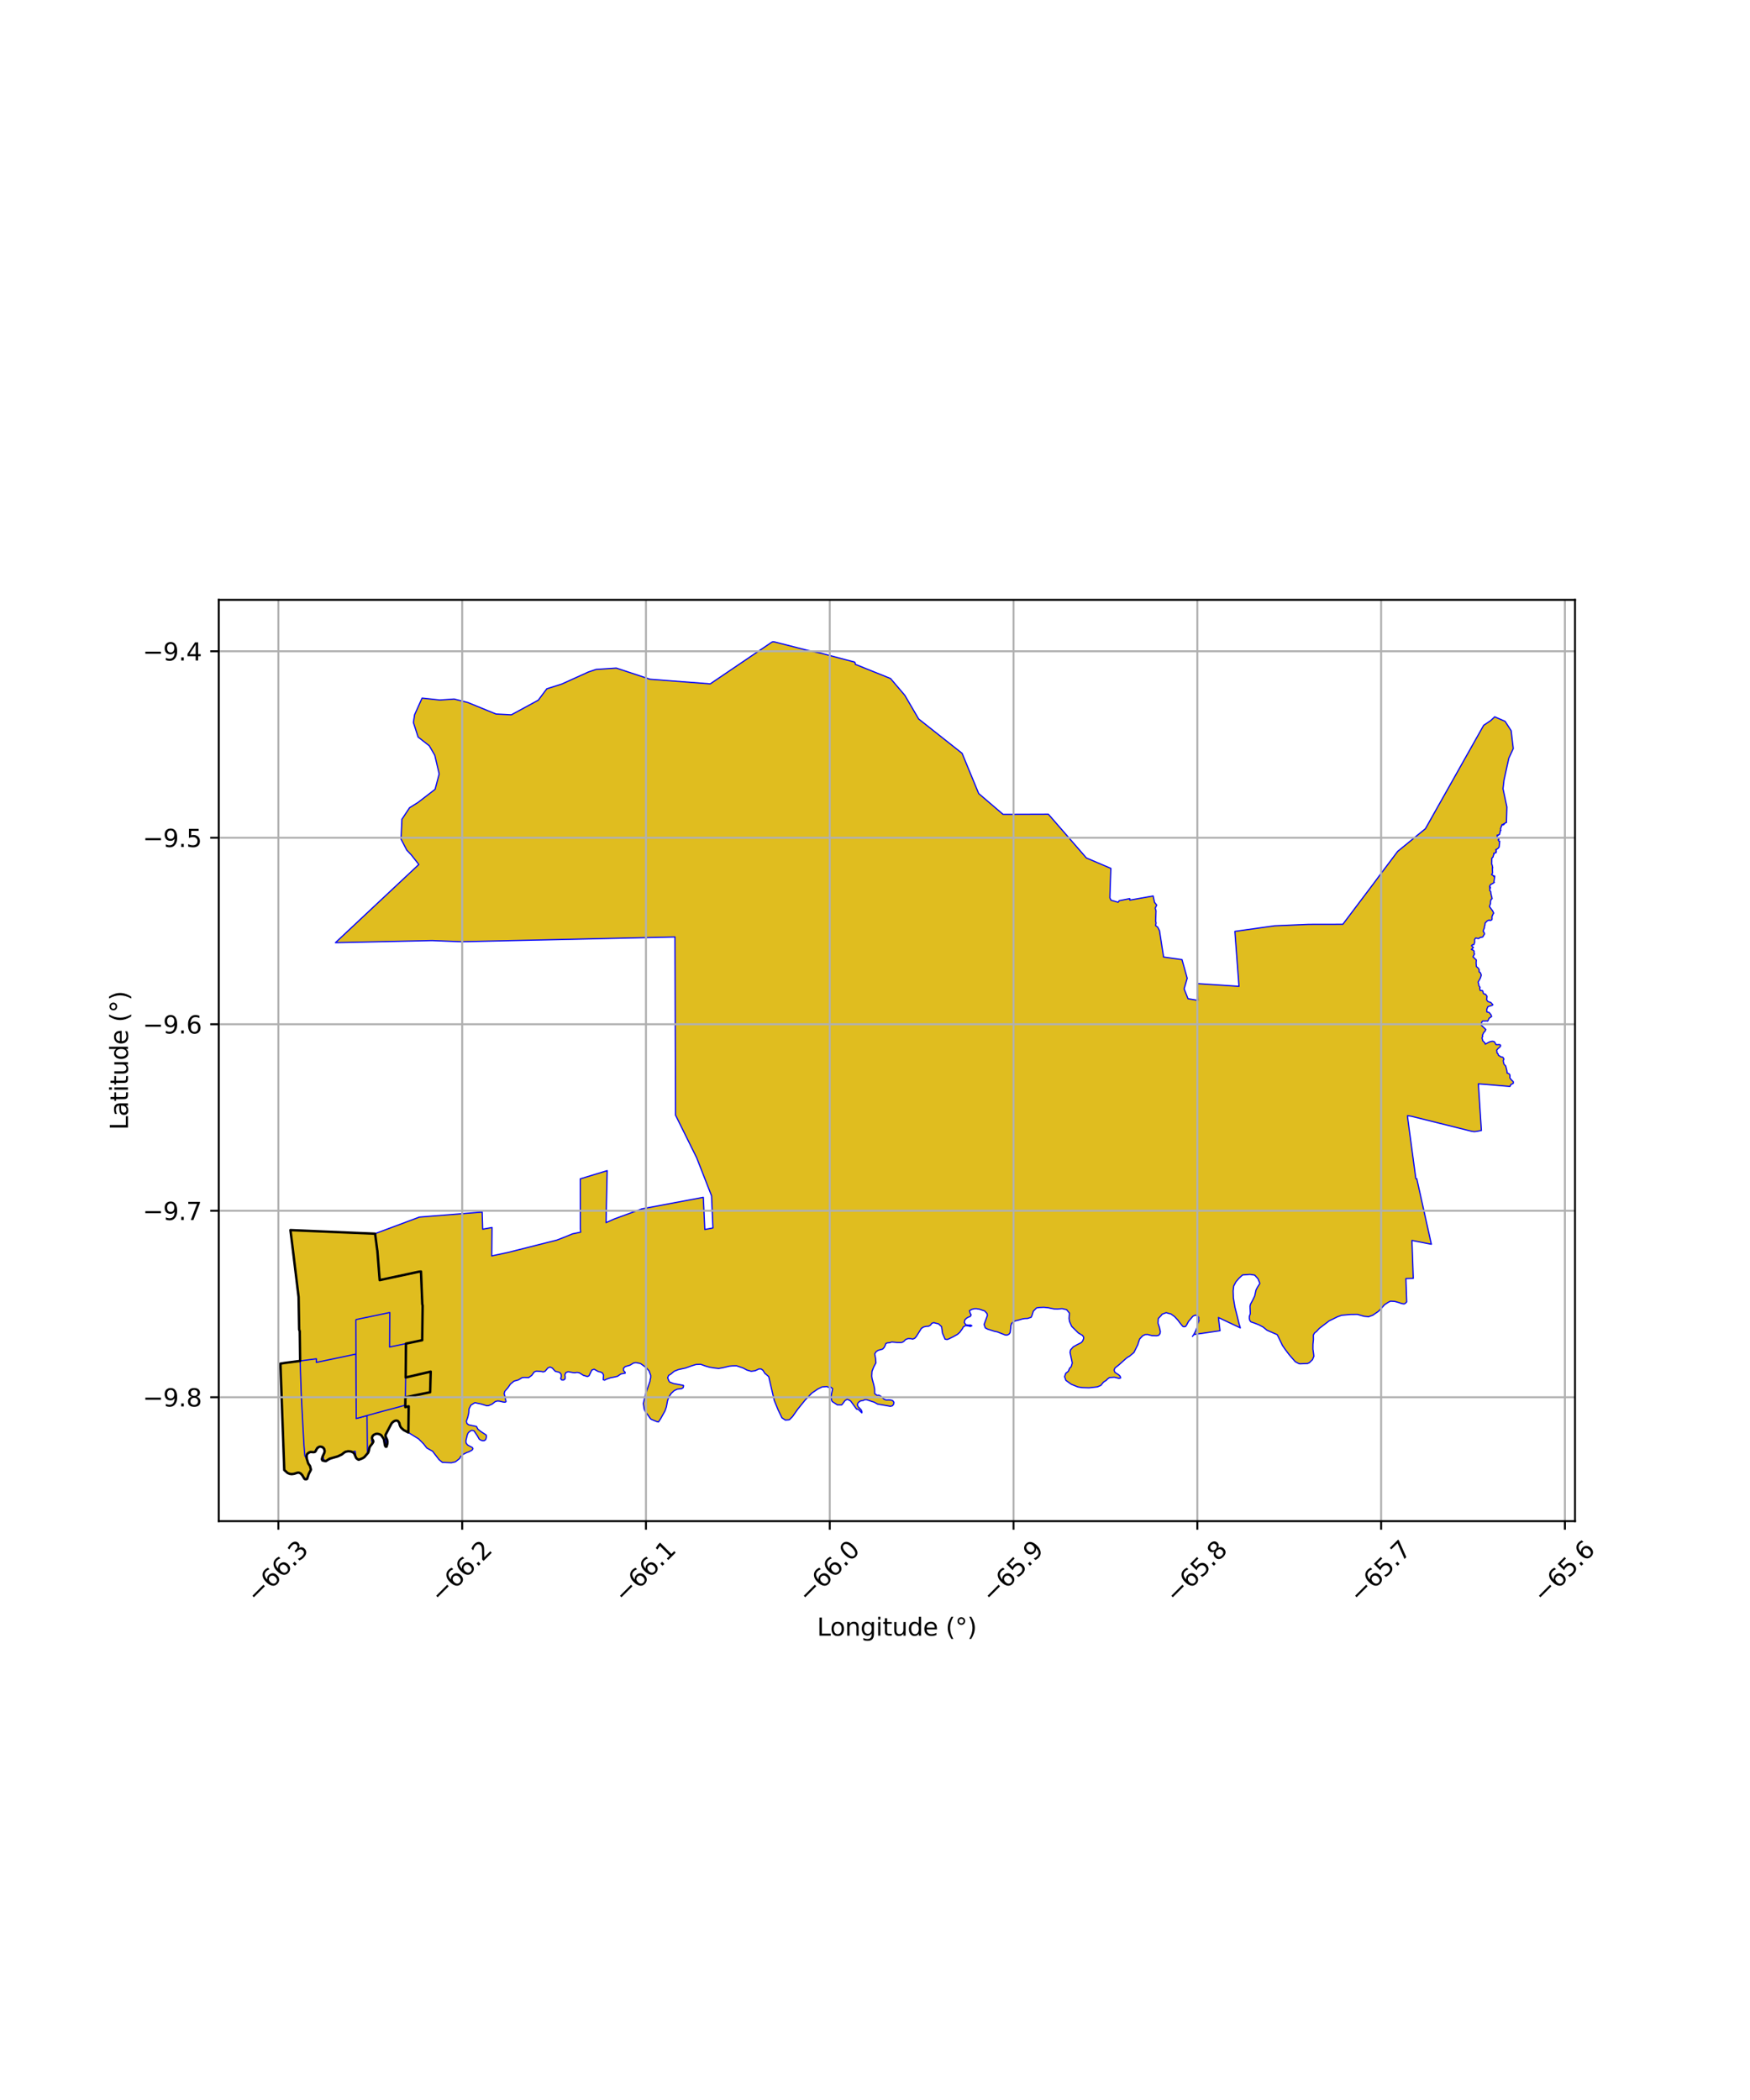 <?xml version="1.0" encoding="utf-8" standalone="no"?>
<!DOCTYPE svg PUBLIC "-//W3C//DTD SVG 1.1//EN"
  "http://www.w3.org/Graphics/SVG/1.1/DTD/svg11.dtd">
<svg xmlns:xlink="http://www.w3.org/1999/xlink" width="720pt" height="864pt" viewBox="0 0 720 864" xmlns="http://www.w3.org/2000/svg" version="1.1">
 <defs>
  <style type="text/css">*{stroke-linejoin: round; stroke-linecap: butt}</style>
 </defs>
 <g id="figure_1">
  <g id="patch_1">
   <path d="M 0 864 
L 720 864 
L 720 0 
L 0 0 
z
" style="fill: #ffffff"/>
  </g>
  <g id="axes_1">
   <g id="patch_2">
    <path d="M 90 625.85 
L 648 625.85 
L 648 246.79 
L 90 246.79 
z
" style="fill: #ffffff"/>
   </g>
   <g id="PatchCollection_1">
    <path d="M 158.603 591.757 
L 158.918 595.007 
L 158.739 595.235 
L 158.569 595.098 
L 158.489 594.958 
L 158.334 594.422 
L 158.135 592.862 
L 157.983 592.301 
L 157.729 591.754 
L 156.909 590.575 
L 156.407 590.192 
L 155.458 589.91 
L 154.716 589.92 
L 154.131 590.107 
L 153.758 590.34 
L 153.44 590.64 
L 153.258 590.887 
L 153.076 591.273 
L 153.026 591.596 
L 153.054 591.814 
L 153.11 591.969 
L 152.83 592.515 
L 153.18 593.9 
L 152.39 594.83 
L 152.165 595.211 
L 151.945 595.86 
L 151.772 596.744 
L 151.692 596.804 
L 150.652 598.706 
L 150.506 598.885 
L 149.876 599.523 
L 149.152 599.981 
L 148.119 600.46 
L 147.727 600.552 
L 147.67 600.561 
L 147.409 600.543 
L 146.73 600.066 
L 146.411 599.608 
L 146.038 598.62 
L 145.778 598.105 
L 145.485 597.74 
L 145.234 597.543 
L 144.834 597.333 
L 144.304 597.176 
L 143.192 597.084 
L 142.515 597.175 
L 142.098 597.336 
L 141.603 597.633 
L 140.614 598.414 
L 138.939 599.206 
L 138.246 599.391 
L 136.859 599.65 
L 136.053 599.885 
L 135.553 600.174 
L 134.712 600.791 
L 134.164 601.086 
L 133.742 601.135 
L 132.915 601.024 
L 132.673 600.882 
L 132.639 600.84 
L 132.451 600.438 
L 132.911 598.895 
L 133.154 598.427 
L 133.425 597.773 
L 133.566 597.213 
L 133.543 596.747 
L 133.538 596.729 
L 133.589 596.134 
L 133.21 595.564 
L 133.01 595.675 
L 132.637 595.373 
L 132.031 595.169 
L 131.703 595.168 
L 131.279 595.281 
L 130.757 595.638 
L 130.367 596.073 
L 129.942 596.873 
L 129.872 596.896 
L 129.599 597.313 
L 129.524 597.38 
L 129.002 597.473 
L 127.801 597.384 
L 127.358 597.508 
L 126.835 597.802 
L 126.391 598.223 
L 126.194 598.671 
L 126.128 599.252 
L 126.218 600.173 
L 126.62 601.721 
L 126.822 602.11 
L 127.502 603.105 
L 127.849 604.836 
L 127.844 604.855 
L 127.335 605.72 
L 127.06 606.371 
L 126.86 607.012 
L 126.773 607.554 
L 125.611 608.605 
L 125.543 608.603 
L 125.258 608.446 
L 124.643 607.344 
L 124.323 606.875 
L 123.642 606.183 
L 123.22 605.937 
L 122.905 605.869 
L 122.463 605.894 
L 120.967 606.369 
L 120.044 606.488 
L 119.83 606.465 
L 119.101 606.341 
L 118.302 606.016 
L 116.954 604.796 
L 116.94 604.411 
L 115.364 561.044 
L 117.069 560.758 
L 123.483 559.929 
L 123.321 547.736 
L 123.083 547.001 
L 122.851 533.627 
L 122.531 530.868 
L 122.158 527.954 
L 121.805 525.194 
L 121.478 522.552 
L 120.518 514.346 
L 120.18 511.605 
L 119.825 509.131 
L 119.491 506.101 
L 154.325 507.583 
L 155.208 514.409 
L 155.262 514.612 
L 156.211 526.674 
L 159.488 525.967 
L 162.858 525.234 
L 166.24 524.496 
L 169.609 523.764 
L 172.398 523.21 
L 173.207 523.149 
L 173.742 536.513 
L 173.885 537.176 
L 173.701 551.396 
L 167.03 552.798 
L 166.906 566.728 
L 177.203 564.324 
L 176.971 572.801 
L 166.787 574.883 
L 166.761 578.917 
L 168.15 578.608 
L 168.026 588.536 
L 168.016 589.366 
L 166.723 588.756 
L 166.09 588.374 
L 165.623 587.999 
L 165.101 587.489 
L 164.772 587.011 
L 164.447 586.23 
L 164.3 585.481 
L 164.006 584.957 
L 163.802 584.728 
L 163.54 584.556 
L 163.032 584.462 
L 162.564 584.548 
L 162.033 584.785 
L 161.492 585.195 
L 161.05 585.709 
L 159.175 589.173 
L 158.668 590.252 
L 158.607 590.608 
L 158.675 591.073 
L 158.777 591.299 
L 158.603 591.757 
" clip-path="url(#p82c3bdaec3)" style="fill: #e0bd1f; stroke: #0000ff; stroke-width: 0.5"/>
    <path d="M 150.472 599.033 
L 149.899 599.658 
L 149.698 599.773 
L 148.971 600.17 
L 148.158 600.481 
L 147.981 600.51 
L 146.481 599.884 
L 146.138 597.052 
L 144.903 597.315 
L 142.263 597.066 
L 141.495 597.794 
L 139.714 598.994 
L 137.992 599.374 
L 134.797 600.829 
L 134.155 601.274 
L 133.232 600.632 
L 132.835 599.152 
L 133.53 596.825 
L 133.546 596.637 
L 133.563 596.578 
L 133.552 596.565 
L 133.589 596.134 
L 133.21 595.564 
L 132.882 595.745 
L 132.375 595.125 
L 130.486 595.438 
L 129.335 597.467 
L 128.556 597.382 
L 126.828 597.811 
L 126.195 598.436 
L 126.228 600.398 
L 125.421 598.955 
L 125.071 594.845 
L 124.623 586.702 
L 123.951 573.696 
L 123.483 559.929 
L 126.684 559.5 
L 130.175 559.053 
L 130.148 560.53 
L 133.342 559.862 
L 136.711 559.158 
L 140.087 558.451 
L 143.448 557.748 
L 146.472 557.091 
L 146.561 583.615 
L 150.997 582.4 
L 151.15 597.795 
L 150.472 599.033 
" clip-path="url(#p82c3bdaec3)" style="fill: #e0bd1f; stroke: #0000ff; stroke-width: 0.5"/>
    <path d="M 146.42 542.911 
L 160.368 540.009 
L 160.294 554.208 
L 163.659 553.505 
L 167.03 552.797 
L 166.905 566.727 
L 166.813 573.606 
L 166.79 574.885 
L 166.6 578.179 
L 157.292 580.675 
L 146.561 583.615 
L 146.472 557.091 
L 146.42 542.911 
" clip-path="url(#p82c3bdaec3)" style="fill: #e0bd1f; stroke: #0000ff; stroke-width: 0.5"/>
    <path d="M 578.007 536.416 
L 577.392 536.455 
L 576.512 536.261 
L 575.652 535.954 
L 573.897 535.452 
L 572.088 535.345 
L 571.211 535.775 
L 569.622 536.813 
L 568.427 538.176 
L 567.138 539.508 
L 564.815 541.106 
L 563.091 541.732 
L 561.23 541.562 
L 558.495 540.782 
L 555.68 540.817 
L 552.003 541.142 
L 550.212 541.785 
L 548.492 542.65 
L 546.79 543.477 
L 546.303 543.886 
L 546.241 543.916 
L 542.819 546.525 
L 541.83 547.588 
L 541.768 547.715 
L 541.649 547.806 
L 540.846 548.414 
L 540.359 549.275 
L 540.385 551.162 
L 540.191 553.099 
L 540.18 555.07 
L 540.451 557 
L 540.568 557.998 
L 540.004 559.393 
L 538.712 560.644 
L 537.966 560.991 
L 537.938 560.996 
L 534.777 561.121 
L 534.166 560.929 
L 532.887 560.221 
L 530.39 557.341 
L 528.714 555.119 
L 527.632 553.542 
L 525.72 549.565 
L 525.653 549.496 
L 525.497 549.129 
L 525.144 548.977 
L 525.135 548.967 
L 521.43 547.37 
L 521.203 547.234 
L 519.687 545.996 
L 517.948 545.072 
L 516.185 544.375 
L 514.634 543.847 
L 514.219 543.302 
L 513.996 542.431 
L 514.031 541.571 
L 514.418 540.487 
L 514.376 539.276 
L 514.286 537.489 
L 514.482 536.612 
L 515.395 534.904 
L 516.224 533.182 
L 516.728 530.831 
L 517.29 529.713 
L 518.347 528.024 
L 517.582 526.136 
L 516.225 524.627 
L 514.265 524.335 
L 511.225 524.562 
L 509.781 525.883 
L 509.371 526.36 
L 509.321 526.394 
L 509.304 526.438 
L 508.514 527.357 
L 507.585 529.103 
L 507.353 531.098 
L 507.449 534.016 
L 508.087 537.854 
L 509.054 541.605 
L 509.736 544.46 
L 510.307 546.324 
L 510.307 546.324 
L 510.247 546.306 
L 501.294 542.07 
L 501.957 547.501 
L 491.48 549.02 
L 490.999 549.325 
L 490.6 549.821 
L 490.999 549.325 
L 491.377 548.62 
L 491.405 548.588 
L 491.427 548.527 
L 491.894 547.655 
L 492.558 545.891 
L 492.782 544.73 
L 493.295 543.294 
L 493.112 542.775 
L 493.211 542.141 
L 492.739 541.27 
L 491.725 541.093 
L 491.189 541.347 
L 491.171 541.344 
L 491.126 541.377 
L 490.824 541.52 
L 490.64 541.731 
L 490.583 541.773 
L 490.495 541.898 
L 490.188 542.251 
L 488.974 543.682 
L 488.209 545.148 
L 487.943 545.526 
L 487.724 545.783 
L 487.052 545.875 
L 486.63 545.705 
L 485.711 544.605 
L 484.571 543.095 
L 483.241 541.665 
L 481.614 540.513 
L 481.037 540.471 
L 480.948 540.405 
L 479.808 540.082 
L 478.148 540.692 
L 477.821 541.138 
L 476.551 542.481 
L 476.438 544.398 
L 477.013 546.139 
L 477.404 547.867 
L 477.27 548.638 
L 477.234 548.751 
L 476.703 549.394 
L 475.832 549.587 
L 473.961 549.518 
L 472.092 549.038 
L 471.42 549.102 
L 471.197 549.061 
L 470.979 549.189 
L 470.219 549.518 
L 469.96 549.784 
L 469.789 549.883 
L 469.713 550.037 
L 468.89 550.883 
L 468.285 552.651 
L 468.144 553.205 
L 466.528 556.468 
L 464.712 557.986 
L 463.992 558.386 
L 463.208 558.974 
L 461.746 560.303 
L 460.284 561.602 
L 458.744 562.82 
L 458.359 563.723 
L 458.737 564.636 
L 460.284 565.645 
L 460.894 566.257 
L 461.052 566.933 
L 460.367 567.099 
L 458.475 566.633 
L 456.472 566.773 
L 455.675 567.357 
L 455.166 567.901 
L 454.016 568.636 
L 452.929 569.986 
L 451.507 570.594 
L 448.107 570.982 
L 445.562 570.908 
L 445.132 570.883 
L 443.469 570.621 
L 440.736 569.521 
L 438.55 567.935 
L 438.005 566.406 
L 438.501 564.987 
L 439.499 564.23 
L 440.121 562.875 
L 440.694 562.333 
L 441.156 560.776 
L 440.236 556.394 
L 440.464 555.367 
L 441.545 554.149 
L 443.176 553.235 
L 444.88 552.381 
L 445.525 551.587 
L 445.666 551.069 
L 445.781 550.922 
L 445.843 550.142 
L 445.379 549.447 
L 443.664 548.422 
L 440.905 545.687 
L 440.044 543.7 
L 439.852 542.518 
L 439.863 542.221 
L 439.996 540.257 
L 438.821 538.836 
L 436.994 538.417 
L 435.11 538.582 
L 433.739 538.545 
L 431.834 538.171 
L 431.359 538.05 
L 429.453 537.859 
L 427.506 537.942 
L 426.445 538.121 
L 425.134 539.463 
L 424.576 541.249 
L 424.266 541.961 
L 422.787 542.454 
L 421.641 542.496 
L 420.675 542.649 
L 418.831 543.184 
L 417.866 543.403 
L 416.936 543.807 
L 416.205 544.491 
L 415.893 545.434 
L 415.843 546.396 
L 415.621 548.242 
L 415.117 548.952 
L 414.321 549.301 
L 413.576 549.263 
L 410.302 547.964 
L 409.142 547.735 
L 408.929 547.673 
L 406.241 546.81 
L 405.369 546.312 
L 404.886 544.928 
L 406.23 541.261 
L 406.12 540.462 
L 405.138 539.375 
L 403.779 538.926 
L 403.616 538.826 
L 403.25 538.751 
L 402.656 538.555 
L 402.364 538.567 
L 401.723 538.432 
L 400.74 538.478 
L 399.784 538.741 
L 398.874 539.272 
L 399.138 540.255 
L 399.549 540.994 
L 399.201 541.637 
L 398.354 541.94 
L 397.628 542.38 
L 397.003 543.006 
L 396.723 544.101 
L 397.4 545.039 
L 398.468 545.223 
L 399.306 545.153 
L 399.836 545.444 
L 399.859 545.462 
L 399.235 545.731 
L 398.285 545.508 
L 397.213 545.384 
L 396.316 545.977 
L 395.83 546.876 
L 395.767 546.922 
L 394.899 548.141 
L 393.902 549.018 
L 392.151 549.993 
L 391.237 550.434 
L 390.316 550.888 
L 389.661 551.123 
L 388.817 550.969 
L 387.766 548.512 
L 387.367 545.8 
L 386.125 544.661 
L 384.63 544.313 
L 384.265 544.139 
L 383.384 544.45 
L 382.822 545.2 
L 382.051 545.655 
L 381.035 545.713 
L 379.989 545.961 
L 379.082 546.527 
L 378.031 548.221 
L 376.993 549.874 
L 376.397 550.572 
L 375.577 550.938 
L 374.587 550.762 
L 373.536 550.761 
L 372.583 551.139 
L 371.886 551.866 
L 371.249 552.255 
L 370.696 552.372 
L 369.019 552.336 
L 368.972 552.337 
L 366.927 552.149 
L 366.217 552.348 
L 366.151 552.426 
L 366.001 552.432 
L 365.016 552.506 
L 364.464 552.797 
L 364.162 553.613 
L 363.747 554.42 
L 363.129 555.054 
L 361.264 555.577 
L 360.439 556.159 
L 359.889 557.024 
L 360.237 558.863 
L 360.386 560.703 
L 359.486 562.388 
L 358.767 564.206 
L 358.652 566.179 
L 358.787 567.159 
L 359.502 569.791 
L 359.845 571.491 
L 359.873 573.372 
L 360.822 574.079 
L 361.663 574.038 
L 362.405 574.468 
L 363.784 575.721 
L 364.663 576.005 
L 365.58 575.945 
L 366.473 576.002 
L 367.293 576.262 
L 367.769 576.9 
L 367.669 577.731 
L 367.168 578.38 
L 366.339 578.597 
L 361.067 577.678 
L 359.641 576.9 
L 356.533 575.874 
L 355.732 575.886 
L 355.144 576.217 
L 354.805 576.219 
L 353.876 576.445 
L 353.098 577.068 
L 352.705 577.941 
L 353.09 578.797 
L 353.757 579.444 
L 354.345 580.113 
L 354.631 580.918 
L 354.571 581.287 
L 353.148 579.874 
L 352.415 579.745 
L 349.936 576.348 
L 349.535 576.197 
L 349.506 576.096 
L 348.556 575.722 
L 347.673 576.222 
L 346.485 577.828 
L 346.264 578.015 
L 344.498 578 
L 342.394 576.628 
L 342.056 575.853 
L 341.953 574.293 
L 342.565 571.311 
L 341.577 570.577 
L 340.869 570.794 
L 340.177 570.463 
L 338.199 570.633 
L 336.437 571.516 
L 333.982 573.181 
L 331.3 575.983 
L 328.272 579.707 
L 326.094 582.797 
L 324.82 584.081 
L 324.563 584.161 
L 323.111 584.266 
L 321.703 583.32 
L 320.106 579.989 
L 318.554 576.185 
L 316.265 566.377 
L 315.028 565.295 
L 314.79 565.181 
L 313.893 563.774 
L 313.139 563.237 
L 312.235 563.231 
L 310.693 563.959 
L 309.065 564.183 
L 307.355 563.702 
L 305.72 562.837 
L 303.054 561.932 
L 301.232 561.968 
L 300.064 562.083 
L 297.51 562.701 
L 295.673 563.036 
L 293.79 562.814 
L 291.946 562.512 
L 290.144 561.987 
L 288.303 561.321 
L 286.38 561.386 
L 284.569 561.94 
L 281.969 562.872 
L 279.179 563.473 
L 277.423 564.153 
L 275.964 565.367 
L 275.108 565.871 
L 274.693 566.808 
L 275.04 567.782 
L 275.158 567.876 
L 275.096 567.997 
L 275.514 568.602 
L 277.154 569.238 
L 281.106 569.969 
L 281.232 570.104 
L 281.256 570.164 
L 281.087 570.913 
L 280.432 571.344 
L 278.634 571.553 
L 277.391 572.138 
L 276.192 573.24 
L 275.236 574.665 
L 274.635 576.327 
L 274.184 578.792 
L 273.622 580.439 
L 271.831 583.662 
L 270.915 585.036 
L 270.16 584.863 
L 268.081 584.01 
L 267.703 583.777 
L 265.395 580.573 
L 265.048 579.745 
L 264.676 577.446 
L 265.584 573.557 
L 267.453 568.195 
L 267.452 567.778 
L 267.707 566.846 
L 267.716 565.851 
L 267.448 565.127 
L 267.448 565.077 
L 267.417 565.045 
L 267.05 564.055 
L 265.873 562.693 
L 263.551 561.01 
L 261.658 560.622 
L 260.71 560.766 
L 259.125 561.711 
L 257.288 562.23 
L 256.527 562.924 
L 256.551 563.918 
L 257.169 564.55 
L 257.223 564.959 
L 255.495 565.273 
L 254 566.278 
L 252.214 566.674 
L 251.277 566.823 
L 249.491 567.449 
L 248.727 567.84 
L 248.175 567.63 
L 248.327 565.797 
L 247.912 564.915 
L 247.035 564.47 
L 246.143 564.284 
L 244.441 563.335 
L 243.508 563.669 
L 243.083 564.529 
L 242.35 566.036 
L 241.675 566.354 
L 240.013 565.848 
L 238.366 564.833 
L 237.422 564.645 
L 236.535 564.802 
L 235.656 564.728 
L 233.756 564.355 
L 232.827 564.738 
L 232.423 565.59 
L 232.549 566.478 
L 232.505 567.293 
L 231.885 567.784 
L 231.089 567.761 
L 230.683 567.21 
L 230.92 566.351 
L 230.873 565.401 
L 230.256 564.683 
L 229.371 564.404 
L 228.514 564.234 
L 227.881 563.582 
L 227.234 562.841 
L 226.307 562.438 
L 225.412 562.809 
L 224.261 564.185 
L 223.509 564.439 
L 222.659 564.255 
L 220.728 564.121 
L 219.813 564.443 
L 218.8 565.842 
L 217.52 566.778 
L 215.719 566.721 
L 214.792 566.822 
L 213.297 567.738 
L 211.462 568.248 
L 210.012 569.453 
L 208.945 570.983 
L 207.68 572.43 
L 207.418 573.353 
L 207.624 574.222 
L 207.807 574.563 
L 207.758 574.753 
L 208.179 576.613 
L 208.173 576.681 
L 207.863 576.91 
L 207.093 576.854 
L 205.45 576.46 
L 204.581 576.415 
L 203.751 576.671 
L 202.463 577.686 
L 201.017 578.319 
L 200.249 578.364 
L 197.864 577.631 
L 195.364 577.102 
L 193.731 578.13 
L 192.966 579.684 
L 192.859 581.356 
L 192.468 583.046 
L 191.866 584.758 
L 192.11 585.675 
L 192.684 586.085 
L 192.716 586.181 
L 196.05 586.89 
L 196.611 587.999 
L 197.678 588.841 
L 197.733 588.907 
L 200.007 590.388 
L 200.119 590.755 
L 200.065 591.567 
L 199.8 592.313 
L 199.239 592.726 
L 198.514 592.747 
L 197.791 592.509 
L 197.159 592.086 
L 196.373 590.696 
L 195.447 589.322 
L 194.991 588.67 
L 194.033 588.495 
L 193.42 588.83 
L 192.705 589.412 
L 192.291 590.208 
L 192.092 591.051 
L 191.69 592.769 
L 191.75 593.653 
L 191.89 593.813 
L 191.876 593.887 
L 192.405 594.53 
L 194.372 595.579 
L 194.583 596.074 
L 194.209 596.63 
L 192.718 597.412 
L 192.228 597.528 
L 190.492 598.387 
L 189.464 599.335 
L 189.159 600.022 
L 187.377 601.434 
L 185.696 601.822 
L 181.981 601.652 
L 180.628 600.532 
L 177.958 597.069 
L 175.59 595.744 
L 174.266 594.04 
L 172.223 591.988 
L 167.958 589.355 
L 167.969 588.525 
L 168.093 578.597 
L 166.703 578.906 
L 166.732 574.873 
L 176.914 572.79 
L 177.145 564.313 
L 166.847 566.716 
L 166.973 552.786 
L 173.643 551.385 
L 173.828 537.165 
L 173.685 536.502 
L 173.15 523.138 
L 172.34 523.199 
L 169.552 523.753 
L 166.183 524.485 
L 162.799 525.222 
L 159.431 525.956 
L 156.154 526.662 
L 155.204 514.601 
L 155.15 514.398 
L 154.268 507.572 
L 157.501 506.364 
L 159.348 505.675 
L 161.251 504.964 
L 161.947 504.708 
L 165.284 503.465 
L 168.793 502.144 
L 172.53 500.752 
L 198.384 498.684 
L 198.595 505.729 
L 202.426 505.028 
L 202.314 516.714 
L 209.047 515.272 
L 229.13 510.203 
L 232.377 508.943 
L 235.565 507.629 
L 238.899 506.948 
L 238.774 505.593 
L 238.745 485.005 
L 249.827 481.63 
L 249.341 503.036 
L 252.607 501.564 
L 255.845 500.379 
L 259.107 499.187 
L 262.32 498.012 
L 264.092 497.364 
L 265.662 497.071 
L 269.049 496.431 
L 272.443 495.793 
L 275.828 495.157 
L 279.199 494.524 
L 282.599 493.886 
L 285.984 493.25 
L 289.366 492.618 
L 289.99 505.855 
L 293.339 505.211 
L 292.746 491.985 
L 286.619 476.32 
L 277.932 458.8 
L 277.698 385.495 
L 189.871 387.459 
L 177.74 386.983 
L 138.012 387.843 
L 172.312 355.675 
L 169.248 351.769 
L 167.365 349.787 
L 165.002 345.238 
L 165.353 337.082 
L 168.506 332.315 
L 171.966 330.159 
L 179.016 324.73 
L 180.681 318.422 
L 178.887 310.748 
L 176.61 306.822 
L 172.015 303.247 
L 170.09 297.252 
L 170.572 294.073 
L 173.652 287.22 
L 180.961 288.003 
L 186.866 287.609 
L 192.494 289.032 
L 204.047 293.762 
L 210.391 294.089 
L 221.458 288.073 
L 224.966 283.388 
L 231.08 281.451 
L 242.085 276.476 
L 245.249 275.411 
L 253.568 274.859 
L 267.414 279.451 
L 292.212 281.36 
L 317.509 264.226 
L 318.022 264.02 
L 318.582 264.083 
L 331.854 267.467 
L 337.872 268.77 
L 341.34 269.687 
L 351.633 272.409 
L 351.803 272.658 
L 351.932 273.334 
L 366.388 279.156 
L 372.274 286.069 
L 377.959 295.8 
L 395.829 309.928 
L 402.663 326.481 
L 412.714 335.067 
L 431.353 335.006 
L 446.972 352.983 
L 457.047 357.277 
L 456.676 367.759 
L 456.636 369.406 
L 457.12 370.37 
L 460.02 371.211 
L 460.499 370.554 
L 464.807 369.709 
L 464.836 370.328 
L 474.443 368.633 
L 475.01 371.259 
L 475.913 372.394 
L 475.294 373.603 
L 475.609 374.778 
L 475.458 379.042 
L 475.649 379.757 
L 475.42 380.828 
L 476.298 381.436 
L 477.053 382.916 
L 478.732 393.743 
L 486.309 394.805 
L 488.456 402.49 
L 487.18 406.841 
L 488.788 410.899 
L 492.862 411.585 
L 492.661 404.679 
L 509.746 405.807 
L 508.065 383.2 
L 524.398 380.903 
L 538.461 380.31 
L 538.668 380.306 
L 552.481 380.279 
L 565.238 363.377 
L 568.188 359.394 
L 575.048 350.277 
L 586.443 340.971 
L 610.424 298.413 
L 613.336 296.454 
L 613.436 296.356 
L 614.966 294.926 
L 619.24 296.769 
L 621.731 300.637 
L 622.6 307.991 
L 620.784 311.921 
L 618.786 320.975 
L 618.381 324.514 
L 619.984 332.028 
L 619.791 338.415 
L 619.146 338.648 
L 619.053 338.829 
L 618.778 339.209 
L 618.731 338.986 
L 618.644 338.945 
L 618.532 338.997 
L 618.569 339.167 
L 618.512 339.314 
L 618.441 339.409 
L 618.23 339.323 
L 617.973 339.24 
L 618.028 339.44 
L 617.853 339.733 
L 617.791 339.91 
L 617.71 339.855 
L 617.572 340.512 
L 617.302 340.995 
L 617.42 341.243 
L 617.393 341.449 
L 617.511 341.656 
L 617.281 341.783 
L 617.07 342.82 
L 616.969 343.027 
L 616.974 343.285 
L 616.701 343.4 
L 616.533 343.478 
L 616.452 343.675 
L 616.304 343.57 
L 615.939 343.634 
L 616.013 344.134 
L 615.861 344.507 
L 616.204 344.638 
L 616.743 345.288 
L 616.38 345.571 
L 616.709 346.078 
L 617.019 346.069 
L 616.793 348.299 
L 616.788 348.471 
L 616.43 348.939 
L 615.98 349.288 
L 615.391 349.589 
L 615.551 349.786 
L 615.665 350.098 
L 615.609 350.269 
L 615.44 350.253 
L 615.597 350.725 
L 615.282 350.906 
L 614.865 350.999 
L 614.595 351.045 
L 614.641 351.557 
L 614.412 351.977 
L 614.32 352.531 
L 613.787 353.079 
L 613.744 354.777 
L 613.708 355.469 
L 613.894 355.875 
L 614.148 357.095 
L 613.993 357.104 
L 614.105 359.19 
L 613.676 359.81 
L 614.386 360.244 
L 614.565 360.592 
L 614.883 360.361 
L 614.968 360.772 
L 614.868 361.163 
L 614.638 362.84 
L 614.809 363.029 
L 614.196 363.452 
L 613.262 363.946 
L 612.837 364.685 
L 613.116 364.903 
L 613.166 365.333 
L 612.87 365.219 
L 613.063 365.769 
L 612.882 366.255 
L 613.349 366.897 
L 613.375 367.51 
L 613.912 369.726 
L 613.475 370.07 
L 613.236 370.897 
L 613.247 371.669 
L 612.802 372.979 
L 614.16 374.847 
L 614.56 375.702 
L 614.329 375.986 
L 613.844 377.102 
L 613.862 378.22 
L 613.672 378.517 
L 612.976 378.731 
L 612.692 378.506 
L 611.907 378.874 
L 611.036 379.734 
L 610.929 380.719 
L 610.681 381.388 
L 610.757 381.698 
L 610.427 382.425 
L 610.208 383.203 
L 610.577 383.607 
L 610.797 384.233 
L 610.387 384.893 
L 610.027 385.512 
L 608.947 385.71 
L 608.619 386.001 
L 608.276 386.14 
L 607.108 385.939 
L 606.686 386.577 
L 606.719 387.731 
L 606.366 388.683 
L 605.83 388.668 
L 605.423 389.117 
L 606.212 389.846 
L 605.367 390.618 
L 606.177 390.958 
L 606.51 391.357 
L 606.421 391.939 
L 606.673 392.468 
L 606.029 393.665 
L 607.113 394.68 
L 607.395 394.939 
L 607.314 396.27 
L 607.432 397.662 
L 608.182 398.293 
L 608.579 398.996 
L 608.551 399.851 
L 609.019 400.125 
L 609.364 400.881 
L 609.418 401.321 
L 609.097 402.352 
L 608.705 403.074 
L 608.12 404.106 
L 608.389 404.924 
L 608.442 405.557 
L 608.944 406.222 
L 608.795 406.562 
L 609.009 407.533 
L 609.919 407.568 
L 610.142 408.019 
L 610.23 408.579 
L 610.654 408.987 
L 611.187 409.05 
L 611.822 409.931 
L 611.616 411.273 
L 612.169 412.068 
L 613.242 412.409 
L 613.424 412.516 
L 614.212 413.366 
L 614.071 413.529 
L 613.691 413.718 
L 613.368 413.804 
L 612.19 414.132 
L 611.689 415.245 
L 611.726 416.327 
L 612.711 416.582 
L 613.114 417.116 
L 613.343 417.331 
L 613.712 418.179 
L 613.255 418.545 
L 612.67 418.928 
L 612.168 420.002 
L 611.946 420.141 
L 611.603 420.006 
L 611.127 420.078 
L 610.007 420.062 
L 609.589 420.586 
L 609.439 421.787 
L 611.313 423.576 
L 610.937 424.343 
L 610.426 424.847 
L 609.89 426.019 
L 610.017 426.351 
L 609.737 427.039 
L 610.067 428.24 
L 610.901 429.025 
L 611.08 429.599 
L 612.641 428.75 
L 613.175 428.559 
L 613.987 428.399 
L 614.643 428.515 
L 614.963 428.77 
L 615.521 429.807 
L 616.975 429.797 
L 617.21 429.85 
L 617.337 430.036 
L 617.397 430.249 
L 617.242 430.623 
L 616.28 431.475 
L 615.775 432.078 
L 615.911 432.624 
L 615.872 433.146 
L 616.333 433.581 
L 616.491 434.18 
L 617.162 434.546 
L 617.306 434.761 
L 617.936 434.889 
L 618.297 434.978 
L 618.487 435.199 
L 618.502 435.37 
L 618.693 435.534 
L 618.74 435.783 
L 618.697 435.957 
L 618.479 436.265 
L 618.529 436.832 
L 618.779 437.822 
L 619.501 438.621 
L 619.635 439.163 
L 619.905 440.233 
L 620.005 440.702 
L 620.091 441.503 
L 620.741 441.688 
L 621.121 442.099 
L 621.182 442.2 
L 621.246 442.64 
L 621.258 442.881 
L 621.177 443.441 
L 621.807 444.26 
L 622.227 444.662 
L 622.527 444.923 
L 622.636 445.246 
L 622.628 445.613 
L 622.491 445.817 
L 622.234 445.878 
L 621.606 446.243 
L 621.245 446.998 
L 618.721 446.784 
L 615.229 446.492 
L 611.866 446.2 
L 608.238 445.924 
L 609.492 465.102 
L 608.604 465.275 
L 607.596 465.47 
L 606.633 465.592 
L 605.586 465.47 
L 604.521 465.207 
L 603.465 464.943 
L 602.372 464.668 
L 601.301 464.403 
L 600.209 464.13 
L 599.115 463.855 
L 597.972 463.573 
L 596.923 463.308 
L 595.862 463.043 
L 594.781 462.775 
L 593.731 462.514 
L 592.701 462.256 
L 591.645 461.993 
L 590.56 461.721 
L 589.463 461.447 
L 588.337 461.167 
L 587.144 460.873 
L 585.927 460.567 
L 584.719 460.268 
L 583.506 459.962 
L 582.132 459.623 
L 580.818 459.295 
L 579.086 459.013 
L 579.12 459.67 
L 582.515 484.923 
L 582.909 484.97 
L 588.903 511.921 
L 584.893 511.136 
L 580.918 510.358 
L 581.464 525.952 
L 578.423 526.053 
L 578.679 533.384 
L 578.758 535.643 
L 578.007 536.416 
" clip-path="url(#p82c3bdaec3)" style="fill: #e0bd1f; stroke: #0000ff; stroke-width: 0.5"/>
   </g>
   <g id="PatchCollection_2">
    <path d="M 155.208 514.409 
L 155.262 514.612 
L 156.211 526.674 
L 172.398 523.21 
L 173.207 523.149 
L 173.742 536.513 
L 173.885 537.176 
L 173.701 551.396 
L 167.03 552.798 
L 166.906 566.728 
L 177.203 564.324 
L 176.971 572.801 
L 166.787 574.883 
L 166.761 578.917 
L 168.15 578.608 
L 168.016 589.366 
L 166.09 588.374 
L 165.101 587.489 
L 164.772 587.011 
L 164.447 586.23 
L 164.3 585.481 
L 163.802 584.728 
L 163.54 584.556 
L 163.032 584.462 
L 162.564 584.548 
L 162.033 584.785 
L 161.492 585.195 
L 161.05 585.709 
L 158.668 590.252 
L 158.607 590.608 
L 158.675 591.073 
L 159.282 592.422 
L 159.421 593.132 
L 159.376 593.973 
L 159.033 595.192 
L 158.755 595.247 
L 158.489 594.958 
L 158.334 594.422 
L 157.983 592.301 
L 157.729 591.754 
L 156.909 590.575 
L 156.407 590.192 
L 155.458 589.91 
L 154.716 589.92 
L 153.758 590.34 
L 153.258 590.887 
L 153.026 591.596 
L 153.164 592.117 
L 153.51 592.694 
L 153.587 593.182 
L 153.215 593.86 
L 152.165 595.211 
L 151.945 595.86 
L 151.731 596.952 
L 151.45 597.723 
L 149.876 599.523 
L 149.152 599.981 
L 147.684 600.562 
L 147.409 600.543 
L 146.73 600.066 
L 146.411 599.608 
L 145.778 598.105 
L 145.234 597.543 
L 144.304 597.176 
L 143.192 597.084 
L 142.098 597.336 
L 141.603 597.633 
L 140.614 598.414 
L 138.939 599.206 
L 135.553 600.174 
L 134.164 601.086 
L 133.742 601.135 
L 132.673 600.882 
L 132.445 600.472 
L 132.443 600.179 
L 132.718 599.268 
L 133.425 597.773 
L 133.566 597.213 
L 133.543 596.747 
L 133.357 596.158 
L 133.02 595.683 
L 132.637 595.373 
L 131.703 595.168 
L 131.279 595.281 
L 130.757 595.638 
L 130.367 596.073 
L 129.805 597.131 
L 129.524 597.38 
L 129.002 597.473 
L 127.801 597.384 
L 127.358 597.508 
L 126.835 597.802 
L 126.391 598.223 
L 126.194 598.671 
L 126.128 599.252 
L 126.218 600.173 
L 126.822 602.11 
L 127.54 603.16 
L 127.91 604.592 
L 127.844 604.855 
L 127.06 606.371 
L 126.362 608.454 
L 126.026 608.62 
L 125.543 608.603 
L 125.258 608.446 
L 124.323 606.875 
L 123.642 606.183 
L 122.905 605.869 
L 122.463 605.894 
L 120.967 606.369 
L 120.044 606.488 
L 119.251 606.402 
L 118.302 606.016 
L 116.954 604.796 
L 115.364 561.044 
L 117.069 560.758 
L 123.483 559.929 
L 123.321 547.736 
L 123.083 547.001 
L 122.851 533.627 
L 120.518 514.346 
L 119.491 506.101 
L 154.325 507.583 
L 155.208 514.409 
L 155.208 514.409 
" clip-path="url(#p82c3bdaec3)" style="fill: none; stroke: #000000"/>
   </g>
   <g id="matplotlib.axis_1">
    <g id="xtick_1">
     <g id="line2d_1">
      <path d="M 114.536 625.85 
L 114.536 246.79 
" clip-path="url(#p82c3bdaec3)" style="fill: none; stroke: #b0b0b0; stroke-width: 0.8; stroke-linecap: square"/>
     </g>
     <g id="line2d_2">
      <defs>
       <path id="m55f979ca2f" d="M 0 0 
L 0 3.5 
" style="stroke: #000000; stroke-width: 0.8"/>
      </defs>
      <g>
       <use xlink:href="#m55f979ca2f" x="114.536" y="625.85" style="stroke: #000000; stroke-width: 0.8"/>
      </g>
     </g>
     <g id="text_1">
      <!-- −66.3 -->
      <g transform="translate(105.652 659.892) rotate(-45) scale(0.1 -0.1)">
       <defs>
        <path id="DejaVuSans-2212" d="M 678 2272 
L 4684 2272 
L 4684 1741 
L 678 1741 
L 678 2272 
z
" transform="scale(0.016)"/>
        <path id="DejaVuSans-36" d="M 2113 2584 
Q 1688 2584 1439 2293 
Q 1191 2003 1191 1497 
Q 1191 994 1439 701 
Q 1688 409 2113 409 
Q 2538 409 2786 701 
Q 3034 994 3034 1497 
Q 3034 2003 2786 2293 
Q 2538 2584 2113 2584 
z
M 3366 4563 
L 3366 3988 
Q 3128 4100 2886 4159 
Q 2644 4219 2406 4219 
Q 1781 4219 1451 3797 
Q 1122 3375 1075 2522 
Q 1259 2794 1537 2939 
Q 1816 3084 2150 3084 
Q 2853 3084 3261 2657 
Q 3669 2231 3669 1497 
Q 3669 778 3244 343 
Q 2819 -91 2113 -91 
Q 1303 -91 875 529 
Q 447 1150 447 2328 
Q 447 3434 972 4092 
Q 1497 4750 2381 4750 
Q 2619 4750 2861 4703 
Q 3103 4656 3366 4563 
z
" transform="scale(0.016)"/>
        <path id="DejaVuSans-2e" d="M 684 794 
L 1344 794 
L 1344 0 
L 684 0 
L 684 794 
z
" transform="scale(0.016)"/>
        <path id="DejaVuSans-33" d="M 2597 2516 
Q 3050 2419 3304 2112 
Q 3559 1806 3559 1356 
Q 3559 666 3084 287 
Q 2609 -91 1734 -91 
Q 1441 -91 1130 -33 
Q 819 25 488 141 
L 488 750 
Q 750 597 1062 519 
Q 1375 441 1716 441 
Q 2309 441 2620 675 
Q 2931 909 2931 1356 
Q 2931 1769 2642 2001 
Q 2353 2234 1838 2234 
L 1294 2234 
L 1294 2753 
L 1863 2753 
Q 2328 2753 2575 2939 
Q 2822 3125 2822 3475 
Q 2822 3834 2567 4026 
Q 2313 4219 1838 4219 
Q 1578 4219 1281 4162 
Q 984 4106 628 3988 
L 628 4550 
Q 988 4650 1302 4700 
Q 1616 4750 1894 4750 
Q 2613 4750 3031 4423 
Q 3450 4097 3450 3541 
Q 3450 3153 3228 2886 
Q 3006 2619 2597 2516 
z
" transform="scale(0.016)"/>
       </defs>
       <use xlink:href="#DejaVuSans-2212"/>
       <use xlink:href="#DejaVuSans-36" transform="translate(83.789 0)"/>
       <use xlink:href="#DejaVuSans-36" transform="translate(147.412 0)"/>
       <use xlink:href="#DejaVuSans-2e" transform="translate(211.035 0)"/>
       <use xlink:href="#DejaVuSans-33" transform="translate(242.822 0)"/>
      </g>
     </g>
    </g>
    <g id="xtick_2">
     <g id="line2d_3">
      <path d="M 190.152 625.85 
L 190.152 246.79 
" clip-path="url(#p82c3bdaec3)" style="fill: none; stroke: #b0b0b0; stroke-width: 0.8; stroke-linecap: square"/>
     </g>
     <g id="line2d_4">
      <g>
       <use xlink:href="#m55f979ca2f" x="190.152" y="625.85" style="stroke: #000000; stroke-width: 0.8"/>
      </g>
     </g>
     <g id="text_2">
      <!-- −66.2 -->
      <g transform="translate(181.269 659.892) rotate(-45) scale(0.1 -0.1)">
       <defs>
        <path id="DejaVuSans-32" d="M 1228 531 
L 3431 531 
L 3431 0 
L 469 0 
L 469 531 
Q 828 903 1448 1529 
Q 2069 2156 2228 2338 
Q 2531 2678 2651 2914 
Q 2772 3150 2772 3378 
Q 2772 3750 2511 3984 
Q 2250 4219 1831 4219 
Q 1534 4219 1204 4116 
Q 875 4013 500 3803 
L 500 4441 
Q 881 4594 1212 4672 
Q 1544 4750 1819 4750 
Q 2544 4750 2975 4387 
Q 3406 4025 3406 3419 
Q 3406 3131 3298 2873 
Q 3191 2616 2906 2266 
Q 2828 2175 2409 1742 
Q 1991 1309 1228 531 
z
" transform="scale(0.016)"/>
       </defs>
       <use xlink:href="#DejaVuSans-2212"/>
       <use xlink:href="#DejaVuSans-36" transform="translate(83.789 0)"/>
       <use xlink:href="#DejaVuSans-36" transform="translate(147.412 0)"/>
       <use xlink:href="#DejaVuSans-2e" transform="translate(211.035 0)"/>
       <use xlink:href="#DejaVuSans-32" transform="translate(242.822 0)"/>
      </g>
     </g>
    </g>
    <g id="xtick_3">
     <g id="line2d_5">
      <path d="M 265.768 625.85 
L 265.768 246.79 
" clip-path="url(#p82c3bdaec3)" style="fill: none; stroke: #b0b0b0; stroke-width: 0.8; stroke-linecap: square"/>
     </g>
     <g id="line2d_6">
      <g>
       <use xlink:href="#m55f979ca2f" x="265.768" y="625.85" style="stroke: #000000; stroke-width: 0.8"/>
      </g>
     </g>
     <g id="text_3">
      <!-- −66.1 -->
      <g transform="translate(256.885 659.892) rotate(-45) scale(0.1 -0.1)">
       <defs>
        <path id="DejaVuSans-31" d="M 794 531 
L 1825 531 
L 1825 4091 
L 703 3866 
L 703 4441 
L 1819 4666 
L 2450 4666 
L 2450 531 
L 3481 531 
L 3481 0 
L 794 0 
L 794 531 
z
" transform="scale(0.016)"/>
       </defs>
       <use xlink:href="#DejaVuSans-2212"/>
       <use xlink:href="#DejaVuSans-36" transform="translate(83.789 0)"/>
       <use xlink:href="#DejaVuSans-36" transform="translate(147.412 0)"/>
       <use xlink:href="#DejaVuSans-2e" transform="translate(211.035 0)"/>
       <use xlink:href="#DejaVuSans-31" transform="translate(242.822 0)"/>
      </g>
     </g>
    </g>
    <g id="xtick_4">
     <g id="line2d_7">
      <path d="M 341.384 625.85 
L 341.384 246.79 
" clip-path="url(#p82c3bdaec3)" style="fill: none; stroke: #b0b0b0; stroke-width: 0.8; stroke-linecap: square"/>
     </g>
     <g id="line2d_8">
      <g>
       <use xlink:href="#m55f979ca2f" x="341.384" y="625.85" style="stroke: #000000; stroke-width: 0.8"/>
      </g>
     </g>
     <g id="text_4">
      <!-- −66.0 -->
      <g transform="translate(332.501 659.892) rotate(-45) scale(0.1 -0.1)">
       <defs>
        <path id="DejaVuSans-30" d="M 2034 4250 
Q 1547 4250 1301 3770 
Q 1056 3291 1056 2328 
Q 1056 1369 1301 889 
Q 1547 409 2034 409 
Q 2525 409 2770 889 
Q 3016 1369 3016 2328 
Q 3016 3291 2770 3770 
Q 2525 4250 2034 4250 
z
M 2034 4750 
Q 2819 4750 3233 4129 
Q 3647 3509 3647 2328 
Q 3647 1150 3233 529 
Q 2819 -91 2034 -91 
Q 1250 -91 836 529 
Q 422 1150 422 2328 
Q 422 3509 836 4129 
Q 1250 4750 2034 4750 
z
" transform="scale(0.016)"/>
       </defs>
       <use xlink:href="#DejaVuSans-2212"/>
       <use xlink:href="#DejaVuSans-36" transform="translate(83.789 0)"/>
       <use xlink:href="#DejaVuSans-36" transform="translate(147.412 0)"/>
       <use xlink:href="#DejaVuSans-2e" transform="translate(211.035 0)"/>
       <use xlink:href="#DejaVuSans-30" transform="translate(242.822 0)"/>
      </g>
     </g>
    </g>
    <g id="xtick_5">
     <g id="line2d_9">
      <path d="M 417.001 625.85 
L 417.001 246.79 
" clip-path="url(#p82c3bdaec3)" style="fill: none; stroke: #b0b0b0; stroke-width: 0.8; stroke-linecap: square"/>
     </g>
     <g id="line2d_10">
      <g>
       <use xlink:href="#m55f979ca2f" x="417.001" y="625.85" style="stroke: #000000; stroke-width: 0.8"/>
      </g>
     </g>
     <g id="text_5">
      <!-- −65.9 -->
      <g transform="translate(408.117 659.892) rotate(-45) scale(0.1 -0.1)">
       <defs>
        <path id="DejaVuSans-35" d="M 691 4666 
L 3169 4666 
L 3169 4134 
L 1269 4134 
L 1269 2991 
Q 1406 3038 1543 3061 
Q 1681 3084 1819 3084 
Q 2600 3084 3056 2656 
Q 3513 2228 3513 1497 
Q 3513 744 3044 326 
Q 2575 -91 1722 -91 
Q 1428 -91 1123 -41 
Q 819 9 494 109 
L 494 744 
Q 775 591 1075 516 
Q 1375 441 1709 441 
Q 2250 441 2565 725 
Q 2881 1009 2881 1497 
Q 2881 1984 2565 2268 
Q 2250 2553 1709 2553 
Q 1456 2553 1204 2497 
Q 953 2441 691 2322 
L 691 4666 
z
" transform="scale(0.016)"/>
        <path id="DejaVuSans-39" d="M 703 97 
L 703 672 
Q 941 559 1184 500 
Q 1428 441 1663 441 
Q 2288 441 2617 861 
Q 2947 1281 2994 2138 
Q 2813 1869 2534 1725 
Q 2256 1581 1919 1581 
Q 1219 1581 811 2004 
Q 403 2428 403 3163 
Q 403 3881 828 4315 
Q 1253 4750 1959 4750 
Q 2769 4750 3195 4129 
Q 3622 3509 3622 2328 
Q 3622 1225 3098 567 
Q 2575 -91 1691 -91 
Q 1453 -91 1209 -44 
Q 966 3 703 97 
z
M 1959 2075 
Q 2384 2075 2632 2365 
Q 2881 2656 2881 3163 
Q 2881 3666 2632 3958 
Q 2384 4250 1959 4250 
Q 1534 4250 1286 3958 
Q 1038 3666 1038 3163 
Q 1038 2656 1286 2365 
Q 1534 2075 1959 2075 
z
" transform="scale(0.016)"/>
       </defs>
       <use xlink:href="#DejaVuSans-2212"/>
       <use xlink:href="#DejaVuSans-36" transform="translate(83.789 0)"/>
       <use xlink:href="#DejaVuSans-35" transform="translate(147.412 0)"/>
       <use xlink:href="#DejaVuSans-2e" transform="translate(211.035 0)"/>
       <use xlink:href="#DejaVuSans-39" transform="translate(242.822 0)"/>
      </g>
     </g>
    </g>
    <g id="xtick_6">
     <g id="line2d_11">
      <path d="M 492.617 625.85 
L 492.617 246.79 
" clip-path="url(#p82c3bdaec3)" style="fill: none; stroke: #b0b0b0; stroke-width: 0.8; stroke-linecap: square"/>
     </g>
     <g id="line2d_12">
      <g>
       <use xlink:href="#m55f979ca2f" x="492.617" y="625.85" style="stroke: #000000; stroke-width: 0.8"/>
      </g>
     </g>
     <g id="text_6">
      <!-- −65.8 -->
      <g transform="translate(483.733 659.892) rotate(-45) scale(0.1 -0.1)">
       <defs>
        <path id="DejaVuSans-38" d="M 2034 2216 
Q 1584 2216 1326 1975 
Q 1069 1734 1069 1313 
Q 1069 891 1326 650 
Q 1584 409 2034 409 
Q 2484 409 2743 651 
Q 3003 894 3003 1313 
Q 3003 1734 2745 1975 
Q 2488 2216 2034 2216 
z
M 1403 2484 
Q 997 2584 770 2862 
Q 544 3141 544 3541 
Q 544 4100 942 4425 
Q 1341 4750 2034 4750 
Q 2731 4750 3128 4425 
Q 3525 4100 3525 3541 
Q 3525 3141 3298 2862 
Q 3072 2584 2669 2484 
Q 3125 2378 3379 2068 
Q 3634 1759 3634 1313 
Q 3634 634 3220 271 
Q 2806 -91 2034 -91 
Q 1263 -91 848 271 
Q 434 634 434 1313 
Q 434 1759 690 2068 
Q 947 2378 1403 2484 
z
M 1172 3481 
Q 1172 3119 1398 2916 
Q 1625 2713 2034 2713 
Q 2441 2713 2670 2916 
Q 2900 3119 2900 3481 
Q 2900 3844 2670 4047 
Q 2441 4250 2034 4250 
Q 1625 4250 1398 4047 
Q 1172 3844 1172 3481 
z
" transform="scale(0.016)"/>
       </defs>
       <use xlink:href="#DejaVuSans-2212"/>
       <use xlink:href="#DejaVuSans-36" transform="translate(83.789 0)"/>
       <use xlink:href="#DejaVuSans-35" transform="translate(147.412 0)"/>
       <use xlink:href="#DejaVuSans-2e" transform="translate(211.035 0)"/>
       <use xlink:href="#DejaVuSans-38" transform="translate(242.822 0)"/>
      </g>
     </g>
    </g>
    <g id="xtick_7">
     <g id="line2d_13">
      <path d="M 568.233 625.85 
L 568.233 246.79 
" clip-path="url(#p82c3bdaec3)" style="fill: none; stroke: #b0b0b0; stroke-width: 0.8; stroke-linecap: square"/>
     </g>
     <g id="line2d_14">
      <g>
       <use xlink:href="#m55f979ca2f" x="568.233" y="625.85" style="stroke: #000000; stroke-width: 0.8"/>
      </g>
     </g>
     <g id="text_7">
      <!-- −65.7 -->
      <g transform="translate(559.349 659.892) rotate(-45) scale(0.1 -0.1)">
       <defs>
        <path id="DejaVuSans-37" d="M 525 4666 
L 3525 4666 
L 3525 4397 
L 1831 0 
L 1172 0 
L 2766 4134 
L 525 4134 
L 525 4666 
z
" transform="scale(0.016)"/>
       </defs>
       <use xlink:href="#DejaVuSans-2212"/>
       <use xlink:href="#DejaVuSans-36" transform="translate(83.789 0)"/>
       <use xlink:href="#DejaVuSans-35" transform="translate(147.412 0)"/>
       <use xlink:href="#DejaVuSans-2e" transform="translate(211.035 0)"/>
       <use xlink:href="#DejaVuSans-37" transform="translate(242.822 0)"/>
      </g>
     </g>
    </g>
    <g id="xtick_8">
     <g id="line2d_15">
      <path d="M 643.849 625.85 
L 643.849 246.79 
" clip-path="url(#p82c3bdaec3)" style="fill: none; stroke: #b0b0b0; stroke-width: 0.8; stroke-linecap: square"/>
     </g>
     <g id="line2d_16">
      <g>
       <use xlink:href="#m55f979ca2f" x="643.849" y="625.85" style="stroke: #000000; stroke-width: 0.8"/>
      </g>
     </g>
     <g id="text_8">
      <!-- −65.6 -->
      <g transform="translate(634.965 659.892) rotate(-45) scale(0.1 -0.1)">
       <use xlink:href="#DejaVuSans-2212"/>
       <use xlink:href="#DejaVuSans-36" transform="translate(83.789 0)"/>
       <use xlink:href="#DejaVuSans-35" transform="translate(147.412 0)"/>
       <use xlink:href="#DejaVuSans-2e" transform="translate(211.035 0)"/>
       <use xlink:href="#DejaVuSans-36" transform="translate(242.822 0)"/>
      </g>
     </g>
    </g>
    <g id="text_9">
     <!-- Longitude (°) -->
     <g transform="translate(336.14 672.961) scale(0.1 -0.1)">
      <defs>
       <path id="DejaVuSans-4c" d="M 628 4666 
L 1259 4666 
L 1259 531 
L 3531 531 
L 3531 0 
L 628 0 
L 628 4666 
z
" transform="scale(0.016)"/>
       <path id="DejaVuSans-6f" d="M 1959 3097 
Q 1497 3097 1228 2736 
Q 959 2375 959 1747 
Q 959 1119 1226 758 
Q 1494 397 1959 397 
Q 2419 397 2687 759 
Q 2956 1122 2956 1747 
Q 2956 2369 2687 2733 
Q 2419 3097 1959 3097 
z
M 1959 3584 
Q 2709 3584 3137 3096 
Q 3566 2609 3566 1747 
Q 3566 888 3137 398 
Q 2709 -91 1959 -91 
Q 1206 -91 779 398 
Q 353 888 353 1747 
Q 353 2609 779 3096 
Q 1206 3584 1959 3584 
z
" transform="scale(0.016)"/>
       <path id="DejaVuSans-6e" d="M 3513 2113 
L 3513 0 
L 2938 0 
L 2938 2094 
Q 2938 2591 2744 2837 
Q 2550 3084 2163 3084 
Q 1697 3084 1428 2787 
Q 1159 2491 1159 1978 
L 1159 0 
L 581 0 
L 581 3500 
L 1159 3500 
L 1159 2956 
Q 1366 3272 1645 3428 
Q 1925 3584 2291 3584 
Q 2894 3584 3203 3211 
Q 3513 2838 3513 2113 
z
" transform="scale(0.016)"/>
       <path id="DejaVuSans-67" d="M 2906 1791 
Q 2906 2416 2648 2759 
Q 2391 3103 1925 3103 
Q 1463 3103 1205 2759 
Q 947 2416 947 1791 
Q 947 1169 1205 825 
Q 1463 481 1925 481 
Q 2391 481 2648 825 
Q 2906 1169 2906 1791 
z
M 3481 434 
Q 3481 -459 3084 -895 
Q 2688 -1331 1869 -1331 
Q 1566 -1331 1297 -1286 
Q 1028 -1241 775 -1147 
L 775 -588 
Q 1028 -725 1275 -790 
Q 1522 -856 1778 -856 
Q 2344 -856 2625 -561 
Q 2906 -266 2906 331 
L 2906 616 
Q 2728 306 2450 153 
Q 2172 0 1784 0 
Q 1141 0 747 490 
Q 353 981 353 1791 
Q 353 2603 747 3093 
Q 1141 3584 1784 3584 
Q 2172 3584 2450 3431 
Q 2728 3278 2906 2969 
L 2906 3500 
L 3481 3500 
L 3481 434 
z
" transform="scale(0.016)"/>
       <path id="DejaVuSans-69" d="M 603 3500 
L 1178 3500 
L 1178 0 
L 603 0 
L 603 3500 
z
M 603 4863 
L 1178 4863 
L 1178 4134 
L 603 4134 
L 603 4863 
z
" transform="scale(0.016)"/>
       <path id="DejaVuSans-74" d="M 1172 4494 
L 1172 3500 
L 2356 3500 
L 2356 3053 
L 1172 3053 
L 1172 1153 
Q 1172 725 1289 603 
Q 1406 481 1766 481 
L 2356 481 
L 2356 0 
L 1766 0 
Q 1100 0 847 248 
Q 594 497 594 1153 
L 594 3053 
L 172 3053 
L 172 3500 
L 594 3500 
L 594 4494 
L 1172 4494 
z
" transform="scale(0.016)"/>
       <path id="DejaVuSans-75" d="M 544 1381 
L 544 3500 
L 1119 3500 
L 1119 1403 
Q 1119 906 1312 657 
Q 1506 409 1894 409 
Q 2359 409 2629 706 
Q 2900 1003 2900 1516 
L 2900 3500 
L 3475 3500 
L 3475 0 
L 2900 0 
L 2900 538 
Q 2691 219 2414 64 
Q 2138 -91 1772 -91 
Q 1169 -91 856 284 
Q 544 659 544 1381 
z
M 1991 3584 
L 1991 3584 
z
" transform="scale(0.016)"/>
       <path id="DejaVuSans-64" d="M 2906 2969 
L 2906 4863 
L 3481 4863 
L 3481 0 
L 2906 0 
L 2906 525 
Q 2725 213 2448 61 
Q 2172 -91 1784 -91 
Q 1150 -91 751 415 
Q 353 922 353 1747 
Q 353 2572 751 3078 
Q 1150 3584 1784 3584 
Q 2172 3584 2448 3432 
Q 2725 3281 2906 2969 
z
M 947 1747 
Q 947 1113 1208 752 
Q 1469 391 1925 391 
Q 2381 391 2643 752 
Q 2906 1113 2906 1747 
Q 2906 2381 2643 2742 
Q 2381 3103 1925 3103 
Q 1469 3103 1208 2742 
Q 947 2381 947 1747 
z
" transform="scale(0.016)"/>
       <path id="DejaVuSans-65" d="M 3597 1894 
L 3597 1613 
L 953 1613 
Q 991 1019 1311 708 
Q 1631 397 2203 397 
Q 2534 397 2845 478 
Q 3156 559 3463 722 
L 3463 178 
Q 3153 47 2828 -22 
Q 2503 -91 2169 -91 
Q 1331 -91 842 396 
Q 353 884 353 1716 
Q 353 2575 817 3079 
Q 1281 3584 2069 3584 
Q 2775 3584 3186 3129 
Q 3597 2675 3597 1894 
z
M 3022 2063 
Q 3016 2534 2758 2815 
Q 2500 3097 2075 3097 
Q 1594 3097 1305 2825 
Q 1016 2553 972 2059 
L 3022 2063 
z
" transform="scale(0.016)"/>
       <path id="DejaVuSans-20" transform="scale(0.016)"/>
       <path id="DejaVuSans-28" d="M 1984 4856 
Q 1566 4138 1362 3434 
Q 1159 2731 1159 2009 
Q 1159 1288 1364 580 
Q 1569 -128 1984 -844 
L 1484 -844 
Q 1016 -109 783 600 
Q 550 1309 550 2009 
Q 550 2706 781 3412 
Q 1013 4119 1484 4856 
L 1984 4856 
z
" transform="scale(0.016)"/>
       <path id="DejaVuSans-b0" d="M 1600 4347 
Q 1350 4347 1178 4173 
Q 1006 4000 1006 3750 
Q 1006 3503 1178 3333 
Q 1350 3163 1600 3163 
Q 1850 3163 2022 3333 
Q 2194 3503 2194 3750 
Q 2194 3997 2020 4172 
Q 1847 4347 1600 4347 
z
M 1600 4750 
Q 1800 4750 1984 4673 
Q 2169 4597 2303 4453 
Q 2447 4313 2519 4134 
Q 2591 3956 2591 3750 
Q 2591 3338 2302 3052 
Q 2013 2766 1594 2766 
Q 1172 2766 890 3047 
Q 609 3328 609 3750 
Q 609 4169 896 4459 
Q 1184 4750 1600 4750 
z
" transform="scale(0.016)"/>
       <path id="DejaVuSans-29" d="M 513 4856 
L 1013 4856 
Q 1481 4119 1714 3412 
Q 1947 2706 1947 2009 
Q 1947 1309 1714 600 
Q 1481 -109 1013 -844 
L 513 -844 
Q 928 -128 1133 580 
Q 1338 1288 1338 2009 
Q 1338 2731 1133 3434 
Q 928 4138 513 4856 
z
" transform="scale(0.016)"/>
      </defs>
      <use xlink:href="#DejaVuSans-4c"/>
      <use xlink:href="#DejaVuSans-6f" transform="translate(53.963 0)"/>
      <use xlink:href="#DejaVuSans-6e" transform="translate(115.145 0)"/>
      <use xlink:href="#DejaVuSans-67" transform="translate(178.523 0)"/>
      <use xlink:href="#DejaVuSans-69" transform="translate(242 0)"/>
      <use xlink:href="#DejaVuSans-74" transform="translate(269.783 0)"/>
      <use xlink:href="#DejaVuSans-75" transform="translate(308.992 0)"/>
      <use xlink:href="#DejaVuSans-64" transform="translate(372.371 0)"/>
      <use xlink:href="#DejaVuSans-65" transform="translate(435.848 0)"/>
      <use xlink:href="#DejaVuSans-20" transform="translate(497.371 0)"/>
      <use xlink:href="#DejaVuSans-28" transform="translate(529.158 0)"/>
      <use xlink:href="#DejaVuSans-b0" transform="translate(568.172 0)"/>
      <use xlink:href="#DejaVuSans-29" transform="translate(618.172 0)"/>
     </g>
    </g>
   </g>
   <g id="matplotlib.axis_2">
    <g id="ytick_1">
     <g id="line2d_17">
      <path d="M 90 574.868 
L 648 574.868 
" clip-path="url(#p82c3bdaec3)" style="fill: none; stroke: #b0b0b0; stroke-width: 0.8; stroke-linecap: square"/>
     </g>
     <g id="line2d_18">
      <defs>
       <path id="mb179b6234c" d="M 0 0 
L -3.5 0 
" style="stroke: #000000; stroke-width: 0.8"/>
      </defs>
      <g>
       <use xlink:href="#mb179b6234c" x="90" y="574.868" style="stroke: #000000; stroke-width: 0.8"/>
      </g>
     </g>
     <g id="text_10">
      <!-- −9.8 -->
      <g transform="translate(58.717 578.668) scale(0.1 -0.1)">
       <use xlink:href="#DejaVuSans-2212"/>
       <use xlink:href="#DejaVuSans-39" transform="translate(83.789 0)"/>
       <use xlink:href="#DejaVuSans-2e" transform="translate(147.412 0)"/>
       <use xlink:href="#DejaVuSans-38" transform="translate(179.199 0)"/>
      </g>
     </g>
    </g>
    <g id="ytick_2">
     <g id="line2d_19">
      <path d="M 90 498.138 
L 648 498.138 
" clip-path="url(#p82c3bdaec3)" style="fill: none; stroke: #b0b0b0; stroke-width: 0.8; stroke-linecap: square"/>
     </g>
     <g id="line2d_20">
      <g>
       <use xlink:href="#mb179b6234c" x="90" y="498.138" style="stroke: #000000; stroke-width: 0.8"/>
      </g>
     </g>
     <g id="text_11">
      <!-- −9.7 -->
      <g transform="translate(58.717 501.937) scale(0.1 -0.1)">
       <use xlink:href="#DejaVuSans-2212"/>
       <use xlink:href="#DejaVuSans-39" transform="translate(83.789 0)"/>
       <use xlink:href="#DejaVuSans-2e" transform="translate(147.412 0)"/>
       <use xlink:href="#DejaVuSans-37" transform="translate(179.199 0)"/>
      </g>
     </g>
    </g>
    <g id="ytick_3">
     <g id="line2d_21">
      <path d="M 90 421.407 
L 648 421.407 
" clip-path="url(#p82c3bdaec3)" style="fill: none; stroke: #b0b0b0; stroke-width: 0.8; stroke-linecap: square"/>
     </g>
     <g id="line2d_22">
      <g>
       <use xlink:href="#mb179b6234c" x="90" y="421.407" style="stroke: #000000; stroke-width: 0.8"/>
      </g>
     </g>
     <g id="text_12">
      <!-- −9.6 -->
      <g transform="translate(58.717 425.206) scale(0.1 -0.1)">
       <use xlink:href="#DejaVuSans-2212"/>
       <use xlink:href="#DejaVuSans-39" transform="translate(83.789 0)"/>
       <use xlink:href="#DejaVuSans-2e" transform="translate(147.412 0)"/>
       <use xlink:href="#DejaVuSans-36" transform="translate(179.199 0)"/>
      </g>
     </g>
    </g>
    <g id="ytick_4">
     <g id="line2d_23">
      <path d="M 90 344.676 
L 648 344.676 
" clip-path="url(#p82c3bdaec3)" style="fill: none; stroke: #b0b0b0; stroke-width: 0.8; stroke-linecap: square"/>
     </g>
     <g id="line2d_24">
      <g>
       <use xlink:href="#mb179b6234c" x="90" y="344.676" style="stroke: #000000; stroke-width: 0.8"/>
      </g>
     </g>
     <g id="text_13">
      <!-- −9.5 -->
      <g transform="translate(58.717 348.476) scale(0.1 -0.1)">
       <use xlink:href="#DejaVuSans-2212"/>
       <use xlink:href="#DejaVuSans-39" transform="translate(83.789 0)"/>
       <use xlink:href="#DejaVuSans-2e" transform="translate(147.412 0)"/>
       <use xlink:href="#DejaVuSans-35" transform="translate(179.199 0)"/>
      </g>
     </g>
    </g>
    <g id="ytick_5">
     <g id="line2d_25">
      <path d="M 90 267.946 
L 648 267.946 
" clip-path="url(#p82c3bdaec3)" style="fill: none; stroke: #b0b0b0; stroke-width: 0.8; stroke-linecap: square"/>
     </g>
     <g id="line2d_26">
      <g>
       <use xlink:href="#mb179b6234c" x="90" y="267.946" style="stroke: #000000; stroke-width: 0.8"/>
      </g>
     </g>
     <g id="text_14">
      <!-- −9.4 -->
      <g transform="translate(58.717 271.745) scale(0.1 -0.1)">
       <defs>
        <path id="DejaVuSans-34" d="M 2419 4116 
L 825 1625 
L 2419 1625 
L 2419 4116 
z
M 2253 4666 
L 3047 4666 
L 3047 1625 
L 3713 1625 
L 3713 1100 
L 3047 1100 
L 3047 0 
L 2419 0 
L 2419 1100 
L 313 1100 
L 313 1709 
L 2253 4666 
z
" transform="scale(0.016)"/>
       </defs>
       <use xlink:href="#DejaVuSans-2212"/>
       <use xlink:href="#DejaVuSans-39" transform="translate(83.789 0)"/>
       <use xlink:href="#DejaVuSans-2e" transform="translate(147.412 0)"/>
       <use xlink:href="#DejaVuSans-34" transform="translate(179.199 0)"/>
      </g>
     </g>
    </g>
    <g id="text_15">
     <!-- Latitude (°) -->
     <g transform="translate(52.638 464.89) rotate(-90) scale(0.1 -0.1)">
      <defs>
       <path id="DejaVuSans-61" d="M 2194 1759 
Q 1497 1759 1228 1600 
Q 959 1441 959 1056 
Q 959 750 1161 570 
Q 1363 391 1709 391 
Q 2188 391 2477 730 
Q 2766 1069 2766 1631 
L 2766 1759 
L 2194 1759 
z
M 3341 1997 
L 3341 0 
L 2766 0 
L 2766 531 
Q 2569 213 2275 61 
Q 1981 -91 1556 -91 
Q 1019 -91 701 211 
Q 384 513 384 1019 
Q 384 1609 779 1909 
Q 1175 2209 1959 2209 
L 2766 2209 
L 2766 2266 
Q 2766 2663 2505 2880 
Q 2244 3097 1772 3097 
Q 1472 3097 1187 3025 
Q 903 2953 641 2809 
L 641 3341 
Q 956 3463 1253 3523 
Q 1550 3584 1831 3584 
Q 2591 3584 2966 3190 
Q 3341 2797 3341 1997 
z
" transform="scale(0.016)"/>
      </defs>
      <use xlink:href="#DejaVuSans-4c"/>
      <use xlink:href="#DejaVuSans-61" transform="translate(55.713 0)"/>
      <use xlink:href="#DejaVuSans-74" transform="translate(116.992 0)"/>
      <use xlink:href="#DejaVuSans-69" transform="translate(156.201 0)"/>
      <use xlink:href="#DejaVuSans-74" transform="translate(183.984 0)"/>
      <use xlink:href="#DejaVuSans-75" transform="translate(223.193 0)"/>
      <use xlink:href="#DejaVuSans-64" transform="translate(286.572 0)"/>
      <use xlink:href="#DejaVuSans-65" transform="translate(350.049 0)"/>
      <use xlink:href="#DejaVuSans-20" transform="translate(411.572 0)"/>
      <use xlink:href="#DejaVuSans-28" transform="translate(443.359 0)"/>
      <use xlink:href="#DejaVuSans-b0" transform="translate(482.373 0)"/>
      <use xlink:href="#DejaVuSans-29" transform="translate(532.373 0)"/>
     </g>
    </g>
   </g>
   <g id="patch_3">
    <path d="M 90 625.85 
L 90 246.79 
" style="fill: none; stroke: #000000; stroke-width: 0.8; stroke-linejoin: miter; stroke-linecap: square"/>
   </g>
   <g id="patch_4">
    <path d="M 648 625.85 
L 648 246.79 
" style="fill: none; stroke: #000000; stroke-width: 0.8; stroke-linejoin: miter; stroke-linecap: square"/>
   </g>
   <g id="patch_5">
    <path d="M 90 625.85 
L 648 625.85 
" style="fill: none; stroke: #000000; stroke-width: 0.8; stroke-linejoin: miter; stroke-linecap: square"/>
   </g>
   <g id="patch_6">
    <path d="M 90 246.79 
L 648 246.79 
" style="fill: none; stroke: #000000; stroke-width: 0.8; stroke-linejoin: miter; stroke-linecap: square"/>
   </g>
  </g>
 </g>
 <defs>
  <clipPath id="p82c3bdaec3">
   <rect x="90" y="246.79" width="558" height="379.059"/>
  </clipPath>
 </defs>
</svg>
